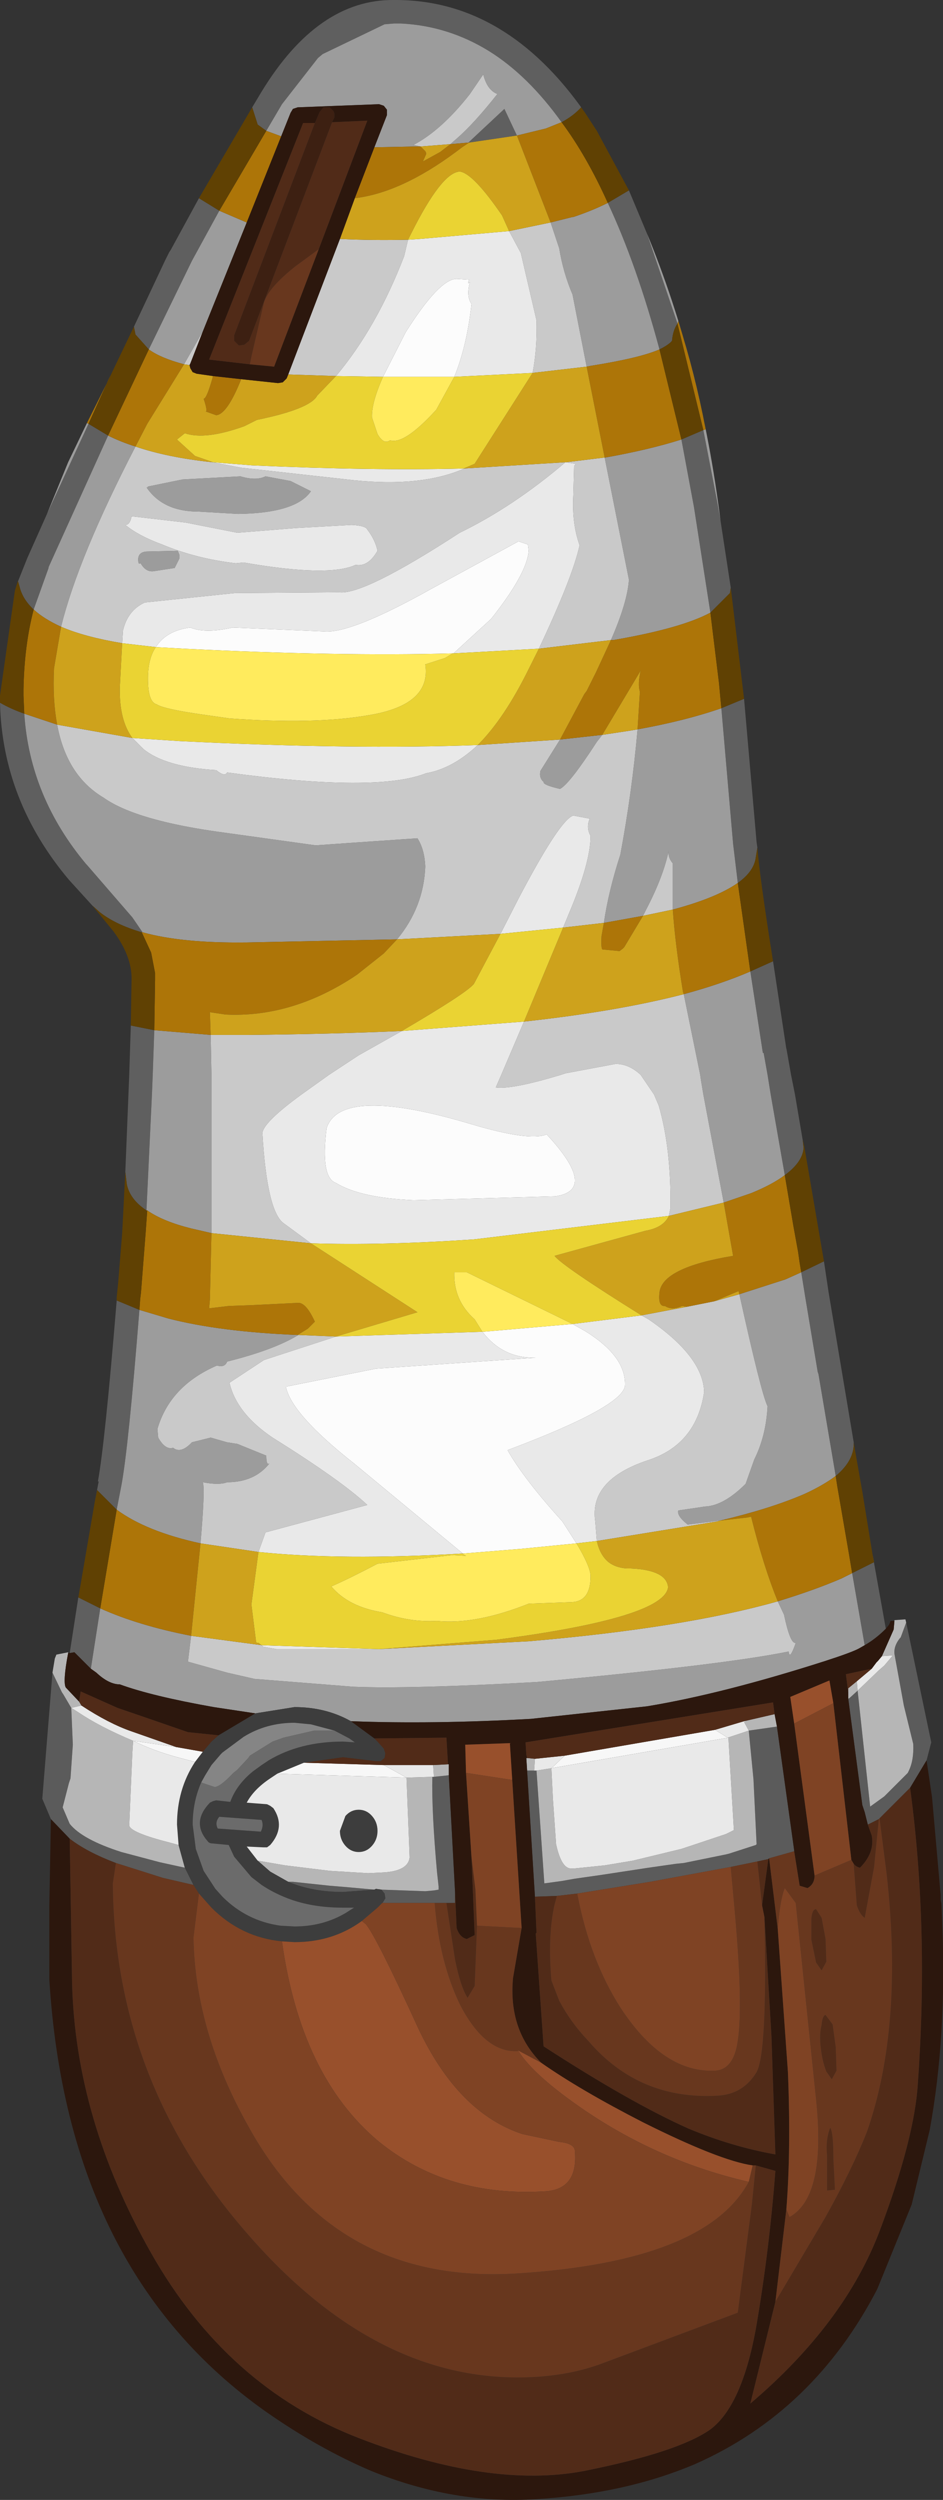 <?xml version="1.0" encoding="UTF-8" standalone="no"?>
<svg xmlns:ffdec="https://www.free-decompiler.com/flash" xmlns:xlink="http://www.w3.org/1999/xlink" ffdec:objectType="shape" height="159.55px" width="60.2px" xmlns="http://www.w3.org/2000/svg">
  <rect width="100%" height="100%" fill="#333333" stroke="none"/>
  <g transform="matrix(1.0, 0.0, 0.0, 1.0, 25.8, 125.4)">
    <path d="M32.05 -21.85 L33.65 -14.2 33.35 -13.05 32.3 -11.3 32.25 -11.25 30.8 -9.8 30.7 -9.7 30.35 -9.35 30.3 -9.3 29.6 -8.95 29.4 -9.75 29.25 -10.2 28.35 -17.0 28.4 -17.0 28.95 -17.5 29.75 -10.1 30.65 -10.75 30.75 -10.85 32.15 -12.25 32.2 -12.35 Q32.55 -13.05 32.5 -14.1 L31.9 -16.55 31.3 -19.85 Q31.25 -20.35 31.65 -20.85 L31.7 -20.9 32.05 -21.85 M-22.55 -9.3 L-23.1 -10.6 -22.45 -18.65 -21.85 -17.4 -21.75 -17.25 -21.25 -16.4 -21.15 -14.05 -21.3 -11.9 -21.4 -11.6 -21.8 -10.05 -21.35 -9.0 Q-20.55 -8.0 -18.05 -7.2 L-15.6 -6.55 -14.0 -6.2 -13.45 -5.1 -15.4 -5.55 -18.4 -6.5 Q-20.25 -7.2 -21.35 -8.05 L-22.55 -9.3 M2.85 -12.1 L3.25 -4.65 3.25 -3.95 2.7 -3.95 1.95 -3.95 -1.4 -3.95 -1.35 -4.0 -1.2 -4.25 -1.25 -4.55 -1.45 -4.8 1.35 -4.7 1.9 -4.75 2.2 -4.8 2.2 -5.0 2.1 -5.9 Q1.75 -9.8 1.8 -12.0 L1.9 -12.0 2.85 -12.1 M8.3 -12.4 L8.45 -12.4 8.95 -5.2 10.05 -5.35 10.9 -5.5 12.65 -5.75 15.6 -6.2 17.35 -6.45 17.85 -6.5 20.55 -7.05 20.75 -7.1 22.45 -7.65 22.5 -7.7 22.3 -11.85 22.0 -14.95 23.75 -15.2 23.8 -15.2 24.9 -7.3 24.9 -7.25 23.3 -6.8 23.25 -6.75 22.55 -6.6 20.85 -6.25 15.7 -5.3 11.05 -4.55 9.75 -4.4 8.35 -4.35 7.85 -12.4 8.3 -12.4 M-7.4 -5.3 L-7.1 -5.3 -4.75 -5.05 -3.55 -4.95 -1.9 -4.8 -3.9 -4.65 Q-5.85 -4.65 -7.4 -5.3" fill="#5b5b5b" fill-rule="evenodd" stroke="none"/>
    <path d="M16.3 -103.1 Q14.85 -108.5 13.0 -112.45 L14.35 -113.25 15.5 -110.5 17.45 -104.75 Q17.15 -104.3 17.1 -103.65 16.9 -103.4 16.3 -103.1 M11.55 -118.2 L11.3 -118.55 Q10.8 -118.0 10.05 -117.6 7.9 -120.6 5.4 -122.15 2.8 -123.75 -0.2 -123.9 L-0.4 -123.9 -0.65 -123.9 -1.25 -123.85 -5.2 -121.95 -5.5 -121.7 -7.8 -118.75 -8.8 -117.05 -9.35 -117.45 -9.7 -118.55 -9.1 -119.55 Q-5.5 -125.45 -0.65 -125.4 6.5 -125.45 11.55 -118.2 M4.1 -116.3 L6.4 -118.45 7.2 -116.75 4.15 -116.3 4.1 -116.3 M19.1 -97.95 L20.0 -93.3 20.2 -92.15 20.85 -87.9 20.8 -87.55 19.55 -86.3 18.5 -93.05 17.7 -97.35 19.1 -97.95 M20.25 -80.2 L21.7 -80.8 22.5 -71.65 22.55 -71.3 22.45 -70.7 Q22.35 -69.8 21.3 -69.05 L21.0 -71.55 20.25 -80.2 M24.3 -50.4 L23.4 -55.55 23.2 -56.8 22.95 -58.2 22.9 -58.2 22.1 -63.4 23.55 -64.05 24.4 -58.45 24.4 -58.5 24.7 -56.8 24.95 -55.55 25.45 -52.6 25.5 -52.15 Q25.45 -51.25 24.3 -50.4 M25.35 -44.2 L26.8 -44.9 27.1 -42.9 28.7 -33.35 Q28.75 -32.2 27.55 -31.2 L26.45 -37.7 26.4 -37.85 25.6 -42.65 25.35 -44.2 M28.6 -25.0 L30.0 -25.7 29.9 -26.2 30.75 -21.45 Q30.1 -20.8 29.4 -20.4 L28.6 -25.0 M-21.35 -19.9 L-20.8 -23.45 -19.4 -22.75 -20.0 -18.9 -21.05 -19.95 -21.35 -19.9 M-19.75 -29.55 L-19.5 -30.85 -19.55 -30.85 Q-19.1 -33.3 -18.35 -42.4 L-16.9 -41.8 Q-17.6 -33.0 -18.05 -30.6 L-18.35 -29.05 -19.6 -30.3 -19.75 -29.55 M-17.8 -50.6 L-17.6 -55.55 -17.55 -56.8 -17.45 -59.95 -15.95 -59.65 -16.05 -56.8 -16.1 -55.55 -16.45 -48.15 Q-17.5 -48.85 -17.7 -49.8 L-17.8 -50.6 M-19.9 -67.6 L-21.4 -69.25 Q-25.65 -74.3 -25.8 -80.55 -25.1 -80.15 -24.25 -79.85 -23.9 -74.55 -20.3 -70.25 L-20.25 -70.2 -17.35 -66.85 -16.7 -65.9 -16.75 -65.9 Q-18.45 -66.4 -19.45 -67.2 L-19.9 -67.6 M-24.65 -88.3 L-24.05 -89.8 -22.8 -92.6 -20.15 -98.35 -18.9 -97.6 -22.7 -89.2 -22.7 -89.15 -23.65 -86.5 Q-24.35 -87.15 -24.55 -87.95 L-24.65 -88.3 M-17.25 -104.55 L-15.25 -108.8 -15.2 -108.9 -15.0 -109.3 -14.9 -109.45 -13.1 -112.75 -11.8 -111.95 -13.55 -108.75 -16.3 -103.1 -17.15 -104.05 -17.25 -104.55" fill="#5f5f5f" fill-rule="evenodd" stroke="none"/>
    <path d="M9.35 -111.2 L10.75 -111.55 10.8 -111.55 Q12.0 -111.95 13.0 -112.45 14.85 -108.5 16.3 -103.1 15.05 -102.55 11.9 -102.05 L11.65 -102.0 10.75 -106.6 Q10.15 -108.0 9.9 -109.55 L9.35 -111.2 M10.05 -117.6 L9.05 -117.2 7.2 -116.75 6.4 -118.45 4.1 -116.3 2.95 -116.2 3.35 -116.55 Q4.45 -117.5 5.95 -119.4 5.3 -119.65 5.05 -120.65 L4.2 -119.4 Q2.4 -117.1 0.6 -116.15 L1.05 -116.05 0.75 -116.05 -1.9 -116.0 -1.1 -118.05 -1.1 -118.4 -1.3 -118.65 -1.6 -118.75 -6.8 -118.55 -7.1 -118.45 -7.25 -118.2 -7.85 -116.7 -8.8 -117.05 -7.8 -118.75 -5.5 -121.7 -5.2 -121.95 -1.25 -123.85 -0.65 -123.9 -0.4 -123.9 -0.2 -123.9 Q2.8 -123.75 5.4 -122.15 7.9 -120.6 10.05 -117.6 M12.8 -96.2 L12.85 -96.2 Q15.65 -96.7 17.7 -97.35 L18.5 -93.05 19.55 -86.3 Q17.7 -85.3 13.35 -84.55 L13.2 -84.55 Q14.25 -86.95 14.35 -88.4 L12.8 -96.2 M17.45 -104.75 L15.5 -110.5 Q18.95 -102.15 20.2 -92.15 L20.0 -93.3 19.1 -97.95 19.25 -98.0 Q18.55 -101.6 17.5 -104.9 L17.45 -104.75 M9.95 -78.2 L12.65 -78.5 12.3 -78.05 Q10.55 -75.35 9.95 -75.05 8.85 -75.3 8.9 -75.5 8.6 -75.75 8.7 -76.2 L9.95 -78.2 M14.9 -78.85 Q17.95 -79.4 20.25 -80.2 L21.0 -71.55 21.3 -69.05 Q19.95 -68.1 17.15 -67.35 L17.15 -70.3 Q16.8 -70.7 16.9 -71.15 16.55 -69.45 15.45 -67.35 L15.25 -66.95 12.75 -66.5 Q13.05 -68.55 13.8 -70.85 14.55 -74.85 14.9 -78.85 M-17.15 -96.9 Q-20.8 -89.85 -21.9 -85.4 -23.0 -85.9 -23.65 -86.5 L-22.7 -89.15 -22.7 -89.2 -18.9 -97.6 Q-18.1 -97.2 -17.15 -96.9 M17.85 -61.95 Q20.25 -62.6 22.1 -63.4 L22.9 -58.2 22.95 -58.2 23.2 -56.8 23.4 -55.55 24.3 -50.4 Q23.5 -49.8 22.15 -49.25 L20.4 -48.65 19.1 -55.55 18.95 -56.45 18.9 -56.8 17.85 -61.95 M-22.15 -79.15 Q-21.55 -75.9 -19.2 -74.5 -17.1 -73.0 -11.4 -72.25 L-5.65 -71.45 -2.8 -71.65 0.85 -71.9 Q1.3 -71.2 1.35 -70.1 1.25 -67.5 -0.45 -65.45 L-10.05 -65.25 -10.1 -65.25 Q-14.2 -65.2 -16.7 -65.9 L-17.35 -66.85 -20.25 -70.2 -20.3 -70.25 Q-23.9 -74.55 -24.25 -79.85 L-22.15 -79.15 M21.4 -42.8 L24.35 -43.75 25.35 -44.2 25.6 -42.65 26.4 -37.85 26.45 -37.7 27.55 -31.2 Q26.75 -30.6 25.55 -30.05 23.35 -29.1 20.15 -28.35 L18.1 -28.1 Q17.4 -28.65 17.5 -29.0 L19.2 -29.25 Q20.4 -29.3 21.8 -30.7 L22.35 -32.25 Q23.1 -33.75 23.2 -35.65 22.8 -36.45 21.4 -42.8 M23.85 -23.2 Q26.15 -23.9 27.9 -24.65 L28.6 -25.0 29.4 -20.4 29.05 -20.2 Q28.6 -19.95 26.9 -19.4 20.35 -17.3 15.5 -16.5 L8.1 -15.7 Q1.8 -15.35 -3.4 -15.55 -5.0 -16.45 -7.0 -16.45 L-9.5 -16.05 -12.15 -16.45 Q-16.1 -17.15 -18.15 -17.9 -18.85 -17.9 -19.65 -18.65 L-20.0 -18.9 -19.4 -22.75 Q-16.95 -21.65 -13.6 -21.0 L-13.8 -19.35 -11.3 -18.65 -9.55 -18.25 -3.25 -17.75 Q0.3 -17.6 8.45 -18.05 20.4 -19.15 24.55 -20.0 24.6 -19.4 25.0 -20.55 24.65 -20.45 24.25 -22.35 L23.85 -23.2 M-22.8 -92.6 L-21.45 -95.9 -20.25 -98.4 -20.15 -98.35 -22.8 -92.6 M-6.75 -40.2 Q-8.3 -39.25 -11.3 -38.5 -11.45 -38.1 -11.95 -38.25 -14.95 -36.95 -15.75 -34.2 L-15.7 -33.65 Q-15.25 -32.85 -14.75 -33.0 -14.25 -32.6 -13.55 -33.35 L-12.35 -33.65 -11.3 -33.35 -10.65 -33.25 -8.8 -32.5 Q-8.8 -31.85 -8.6 -32.0 -9.55 -30.8 -11.3 -30.8 -11.8 -30.6 -12.85 -30.8 -12.7 -30.35 -13.0 -26.9 -16.45 -27.65 -18.35 -29.05 L-18.05 -30.6 Q-17.6 -33.0 -16.9 -41.8 L-15.05 -41.25 Q-11.75 -40.4 -6.8 -40.2 L-6.75 -40.2 M-12.85 -104.25 L-14.05 -102.15 Q-15.55 -102.55 -16.3 -103.1 L-13.55 -108.75 -11.8 -111.95 -10.05 -111.2 -12.85 -104.25 M-16.45 -94.3 Q-16.4 -94.25 -16.35 -94.35 L-14.15 -94.8 -10.45 -95.0 Q-9.45 -94.7 -8.85 -95.0 L-7.25 -94.7 -5.95 -94.05 Q-6.9 -92.65 -10.6 -92.6 L-13.15 -92.75 Q-15.4 -92.75 -16.45 -94.3 M-16.95 -89.45 Q-17.1 -90.15 -16.45 -90.2 L-14.45 -90.25 -14.35 -90.0 -14.35 -89.75 -14.65 -89.15 -15.95 -88.95 Q-16.5 -88.85 -16.85 -89.5 -16.8 -89.4 -16.95 -89.45 M-15.95 -59.65 L-12.35 -59.35 -12.3 -56.8 -12.3 -55.55 -12.3 -46.7 -13.6 -47.0 Q-15.4 -47.45 -16.4 -48.15 L-16.45 -48.15 -16.1 -55.55 -16.05 -56.8 -15.95 -59.65" fill="#9c9c9c" fill-rule="evenodd" stroke="none"/>
    <path d="M9.35 -111.2 L9.9 -109.55 Q10.15 -108.0 10.75 -106.6 L11.65 -102.0 8.2 -101.6 Q8.5 -103.15 8.45 -104.95 L7.45 -109.25 6.7 -110.65 9.35 -111.2 M1.05 -116.05 L0.6 -116.15 Q2.4 -117.1 4.2 -119.4 L5.05 -120.65 Q5.3 -119.65 5.95 -119.4 4.45 -117.5 3.35 -116.55 L2.95 -116.2 1.05 -116.05 M-4.1 -110.15 Q-2.1 -110.05 0.25 -110.1 L0.0 -109.05 Q-1.75 -104.5 -4.35 -101.4 L-7.4 -101.5 -4.1 -110.15 M8.6 -84.0 Q10.75 -88.55 11.2 -90.6 10.7 -92.0 10.8 -93.8 L10.85 -95.65 10.95 -95.8 10.3 -95.9 Q6.95 -93.05 3.55 -91.4 -2.6 -87.4 -4.15 -87.6 L-10.8 -87.55 -16.55 -86.95 Q-17.65 -86.45 -17.95 -85.15 L-18.0 -84.35 Q-20.4 -84.75 -21.9 -85.4 -20.8 -89.85 -17.15 -96.9 -15.1 -96.2 -12.25 -95.9 L-10.4 -95.55 -3.2 -94.75 Q1.1 -94.3 3.85 -95.5 L10.3 -95.9 10.35 -95.9 12.8 -96.2 14.35 -88.4 Q14.25 -86.95 13.2 -84.55 L8.6 -84.0 M-17.35 -78.3 L-16.65 -77.6 Q-15.25 -76.45 -12.0 -76.25 -11.45 -75.8 -11.3 -76.1 -1.75 -74.8 1.4 -76.05 3.1 -76.35 4.7 -77.85 L9.95 -78.2 8.7 -76.2 Q8.6 -75.75 8.9 -75.5 8.85 -75.3 9.95 -75.05 10.55 -75.35 12.3 -78.05 L12.65 -78.5 14.3 -78.75 14.9 -78.85 Q14.55 -74.85 13.8 -70.85 13.05 -68.55 12.75 -66.5 L10.15 -66.2 10.5 -67.05 Q11.9 -70.35 11.9 -72.05 11.6 -72.6 11.85 -73.15 L10.8 -73.35 Q9.95 -73.1 7.3 -68.05 L6.15 -65.8 -0.45 -65.45 Q1.25 -67.5 1.35 -70.1 1.3 -71.2 0.85 -71.9 L-2.8 -71.65 -5.65 -71.45 -11.4 -72.25 Q-17.1 -73.0 -19.2 -74.5 -21.55 -75.9 -22.15 -79.15 L-17.35 -78.3 M15.25 -66.95 L15.45 -67.35 Q16.55 -69.45 16.9 -71.15 16.8 -70.7 17.15 -70.3 L17.15 -67.35 15.25 -66.95 M16.9 -47.8 L17.0 -48.3 Q17.05 -52.1 16.25 -54.85 L15.95 -55.55 15.1 -56.8 Q14.35 -57.5 13.5 -57.5 L10.3 -56.9 10.0 -56.8 Q6.85 -55.85 5.85 -56.0 L6.2 -56.8 7.65 -60.2 Q13.6 -60.85 17.85 -61.95 L18.9 -56.8 18.95 -56.45 19.1 -55.55 20.4 -48.65 16.9 -47.8 M15.15 -41.45 L18.05 -42.0 19.8 -42.35 21.4 -42.8 Q22.8 -36.45 23.2 -35.65 23.1 -33.75 22.35 -32.25 L21.8 -30.7 Q20.4 -29.3 19.2 -29.25 L17.5 -29.0 Q17.4 -28.65 18.1 -28.1 L20.15 -28.35 20.0 -28.3 12.3 -27.05 12.2 -28.3 Q11.8 -30.95 15.55 -32.2 18.65 -33.2 19.15 -36.55 19.1 -38.8 15.6 -41.2 L15.15 -41.45 M-1.6 -20.15 L7.95 -20.65 Q17.85 -21.5 23.85 -23.2 L24.25 -22.35 Q24.65 -20.45 25.0 -20.55 24.6 -19.4 24.55 -20.0 20.4 -19.15 8.45 -18.05 0.3 -17.6 -3.25 -17.75 L-9.55 -18.25 -11.3 -18.65 -13.8 -19.35 -13.6 -21.0 -9.1 -20.4 -9.0 -20.3 -8.15 -20.15 -1.6 -20.15 M-6.75 -40.2 L-4.35 -40.1 -8.95 -38.6 -11.15 -37.15 Q-10.7 -35.2 -8.4 -33.65 -4.0 -30.9 -2.35 -29.35 L-8.85 -27.6 -9.3 -26.35 -13.0 -26.9 Q-12.7 -30.35 -12.85 -30.8 -11.8 -30.6 -11.3 -30.8 -9.55 -30.8 -8.6 -32.0 -8.8 -31.85 -8.8 -32.5 L-10.65 -33.25 -11.3 -33.35 -12.35 -33.65 -13.55 -33.35 Q-14.25 -32.6 -14.75 -33.0 -15.25 -32.85 -15.7 -33.65 L-15.75 -34.2 Q-14.95 -36.95 -11.95 -38.25 -11.45 -38.1 -11.3 -38.5 -8.3 -39.25 -6.75 -40.2 M-12.85 -104.25 L-13.65 -102.2 -13.7 -102.1 -14.05 -102.15 -12.85 -104.25 M-16.45 -94.3 Q-15.4 -92.75 -13.15 -92.75 L-10.6 -92.6 Q-6.9 -92.65 -5.95 -94.05 L-7.25 -94.7 -8.85 -95.0 Q-9.45 -94.7 -10.45 -95.0 L-14.15 -94.8 -16.35 -94.35 Q-16.4 -94.25 -16.45 -94.3 M-3.1 -89.35 Q-2.3 -89.2 -1.7 -90.25 -1.85 -90.95 -2.35 -91.6 -2.45 -91.85 -3.35 -91.9 L-6.9 -91.7 -10.0 -91.45 -10.65 -91.4 -13.95 -92.05 -17.4 -92.45 Q-17.5 -91.9 -17.8 -91.9 -16.95 -91.2 -15.45 -90.65 -13.3 -89.75 -10.75 -89.45 L-10.25 -89.5 Q-4.8 -88.55 -3.1 -89.35 M-16.95 -89.45 Q-16.8 -89.4 -16.85 -89.5 -16.5 -88.85 -15.95 -88.95 L-14.65 -89.15 -14.35 -89.75 -14.35 -90.0 -14.45 -90.25 -16.45 -90.2 Q-17.1 -90.15 -16.95 -89.45 M-12.35 -59.35 L-10.0 -59.35 Q-4.7 -59.4 -0.15 -59.6 L-2.9 -58.05 -4.8 -56.8 -6.55 -55.55 Q-8.95 -53.8 -9.05 -53.1 -8.75 -48.0 -7.65 -47.3 L-5.95 -46.05 -12.3 -46.7 -12.3 -55.55 -12.3 -56.8 -12.35 -59.35" fill="#c9c9c9" fill-rule="evenodd" stroke="none"/>
    <path d="M31.3 -21.95 L31.3 -22.0 32.0 -22.05 32.05 -21.85 31.7 -20.9 31.65 -20.85 Q31.25 -20.35 31.3 -19.85 L31.9 -16.55 32.5 -14.1 Q32.55 -13.05 32.2 -12.35 L32.15 -12.25 30.75 -10.85 30.65 -10.75 29.75 -10.1 28.95 -17.5 30.15 -18.65 30.25 -18.75 30.65 -19.1 31.2 -19.75 30.5 -19.7 31.25 -21.4 31.3 -21.95 M-22.45 -18.65 L-22.3 -19.55 -22.2 -19.8 -21.45 -19.95 -21.45 -19.9 Q-21.8 -18.05 -21.6 -17.7 L-20.75 -16.8 -20.6 -16.55 -21.25 -16.4 -20.85 -16.15 Q-19.45 -15.2 -17.3 -14.3 L-17.35 -13.55 -17.55 -8.9 Q-17.5 -8.45 -14.95 -7.8 L-14.4 -7.65 -14.0 -6.2 -15.6 -6.55 -18.05 -7.2 Q-20.55 -8.0 -21.35 -9.0 L-21.8 -10.05 -21.4 -11.6 -21.3 -11.9 -21.15 -14.05 -21.25 -16.4 -21.75 -17.25 -21.85 -17.4 -22.45 -18.65 M20.7 -14.5 L20.65 -14.5 22.0 -14.95 21.7 -15.5 21.85 -15.55 21.7 -15.55 23.65 -16.0 23.8 -15.2 23.75 -15.2 22.0 -14.95 22.3 -11.85 22.5 -7.7 22.45 -7.65 20.75 -7.1 20.55 -7.05 17.85 -6.5 17.35 -6.45 15.6 -6.2 12.65 -5.75 10.9 -5.5 10.05 -5.35 8.95 -5.2 8.45 -12.4 9.4 -12.55 9.5 -10.55 9.7 -7.7 Q10.05 -6.1 10.7 -6.15 L10.85 -6.15 12.8 -6.35 14.6 -6.65 17.7 -7.4 20.55 -8.35 21.05 -8.6 20.7 -14.5 M7.85 -13.2 L8.35 -13.15 8.3 -12.4 7.85 -12.4 7.8 -13.2 7.85 -13.2 M2.8 -12.8 L2.85 -12.8 2.85 -12.1 1.9 -12.0 1.85 -12.75 2.8 -12.8 M1.8 -12.0 Q1.75 -9.8 2.1 -5.9 L2.2 -5.0 2.2 -4.8 1.9 -4.75 1.35 -4.7 -1.45 -4.8 -1.8 -4.85 -1.9 -4.8 -3.55 -4.95 -4.75 -5.05 -7.1 -5.3 -7.4 -5.3 -8.55 -5.95 -9.35 -6.65 -7.6 -6.35 -4.75 -6.0 -2.3 -5.85 -1.3 -5.9 Q0.25 -6.0 0.35 -6.85 L0.3 -8.15 0.15 -11.95 1.8 -12.0 M28.35 -17.0 L28.35 -17.4 28.35 -17.65 28.9 -18.1 28.95 -17.5 28.4 -17.0 28.35 -17.0" fill="#b6b6b6" fill-rule="evenodd" stroke="none"/>
    <path d="M-1.45 -4.8 L-1.25 -4.55 -1.2 -4.25 -1.35 -4.0 -1.4 -3.95 -1.7 -3.65 -2.7 -2.8 Q-4.55 -1.45 -7.0 -1.45 L-7.8 -1.5 Q-10.4 -1.75 -12.3 -3.65 L-13.1 -4.55 -13.45 -5.1 -14.0 -6.2 -14.4 -7.65 -14.5 -8.95 Q-14.5 -11.2 -13.35 -12.95 L-12.85 -13.6 -12.3 -14.25 -11.85 -14.65 -9.5 -16.05 -7.0 -16.45 Q-5.0 -16.45 -3.4 -15.55 L-1.9 -14.45 -1.7 -14.25 -1.3 -13.8 -1.2 -13.5 -1.25 -13.2 -1.5 -13.0 -1.8 -13.0 -3.9 -13.25 -6.4 -12.9 -8.1 -12.2 -8.55 -11.9 Q-9.6 -11.2 -10.05 -10.35 L-8.75 -10.25 -8.55 -10.15 -8.35 -10.0 Q-7.55 -8.8 -8.55 -7.65 L-8.75 -7.5 -9.0 -7.5 -10.05 -7.55 -9.35 -6.65 -8.55 -5.95 -7.4 -5.3 Q-5.85 -4.65 -3.9 -4.65 L-1.9 -4.8 -1.8 -4.85 -1.45 -4.8 M-4.45 -14.95 L-5.95 -15.35 -7.0 -15.45 Q-8.8 -15.45 -10.25 -14.55 L-11.6 -13.55 -11.7 -13.45 -12.3 -12.75 -12.7 -12.1 -12.95 -11.65 Q-13.5 -10.4 -13.5 -8.95 L-13.3 -7.4 -12.8 -6.0 -12.05 -4.85 -11.6 -4.35 Q-10.05 -2.8 -7.9 -2.5 L-7.0 -2.45 Q-5.2 -2.45 -3.75 -3.3 L-3.2 -3.65 -3.9 -3.65 Q-5.9 -3.65 -7.45 -4.25 -8.35 -4.6 -9.1 -5.1 L-9.75 -5.6 -10.85 -6.9 -11.2 -7.65 -12.25 -7.75 Q-12.45 -7.75 -12.55 -7.9 -13.6 -9.1 -12.4 -10.35 L-12.2 -10.45 -12.0 -10.5 -11.1 -10.4 Q-10.7 -11.5 -9.65 -12.35 L-9.1 -12.75 -8.65 -13.05 Q-6.65 -14.25 -3.9 -14.25 L-3.15 -14.2 -3.5 -14.45 -4.45 -14.95 M-9.1 -9.25 L-11.8 -9.45 Q-12.1 -9.1 -11.9 -8.7 L-9.15 -8.5 Q-8.95 -8.9 -9.1 -9.25 M-1.7 -8.55 Q-1.7 -8.0 -2.05 -7.6 -2.4 -7.2 -2.9 -7.2 -3.4 -7.2 -3.75 -7.6 -4.1 -8.0 -4.1 -8.55 L-3.75 -9.5 Q-3.4 -9.9 -2.9 -9.9 -2.4 -9.9 -2.05 -9.5 -1.7 -9.1 -1.7 -8.55" fill="#3d3d3d" fill-rule="evenodd" stroke="none"/>
    <path d="M-4.45 -14.95 L-3.5 -14.45 -3.15 -14.2 -3.9 -14.25 Q-6.65 -14.25 -8.65 -13.05 L-9.1 -12.75 -9.65 -12.35 Q-10.7 -11.5 -11.1 -10.4 L-12.0 -10.5 -12.2 -10.45 -12.4 -10.35 Q-13.6 -9.1 -12.55 -7.9 -12.45 -7.75 -12.25 -7.75 L-11.2 -7.65 -10.85 -6.9 -9.75 -5.6 -9.1 -5.1 Q-8.35 -4.6 -7.45 -4.25 -5.9 -3.65 -3.9 -3.65 L-3.2 -3.65 -3.75 -3.3 Q-5.2 -2.45 -7.0 -2.45 L-7.9 -2.5 Q-10.05 -2.8 -11.6 -4.35 L-12.05 -4.85 -12.8 -6.0 -13.3 -7.4 -13.5 -8.95 Q-13.5 -10.4 -12.95 -11.65 L-12.85 -11.6 -12.1 -11.35 Q-11.75 -11.35 -10.9 -12.25 L-10.65 -12.45 -9.95 -13.2 -9.85 -13.35 -8.4 -14.25 -7.7 -14.5 -5.75 -14.95 -4.45 -14.95 M-9.1 -9.25 Q-8.95 -8.9 -9.15 -8.5 L-11.9 -8.7 Q-12.1 -9.1 -11.8 -9.45 L-9.1 -9.25" fill="#6b6b6b" fill-rule="evenodd" stroke="none"/>
    <path d="M-12.95 -11.65 L-12.7 -12.1 -12.3 -12.75 -11.7 -13.45 -11.6 -13.55 -10.25 -14.55 Q-8.8 -15.45 -7.0 -15.45 L-5.95 -15.35 -4.45 -14.95 -5.75 -14.95 -7.7 -14.5 -8.4 -14.25 -9.85 -13.35 -9.95 -13.2 -10.65 -12.45 -10.9 -12.25 Q-11.75 -11.35 -12.1 -11.35 L-12.85 -11.6 -12.95 -11.65" fill="#858585" fill-rule="evenodd" stroke="none"/>
    <path d="M10.25 -13.35 L19.85 -15.0 20.65 -14.5 20.7 -14.5 9.4 -12.55 10.25 -13.35 M0.15 -11.95 L-8.1 -12.2 -6.4 -12.9 -1.3 -12.75 0.15 -11.95 M-14.55 -13.9 L-12.85 -13.6 -13.35 -12.95 -14.3 -13.2 Q-16.0 -13.65 -17.3 -14.3 L-14.55 -13.9" fill="#f7f7f7" fill-rule="evenodd" stroke="none"/>
    <path d="M6.7 -110.65 L7.45 -109.25 8.45 -104.95 Q8.5 -103.15 8.2 -101.6 L3.2 -101.35 Q4.0 -103.3 4.3 -106.0 3.95 -106.5 4.2 -107.4 4.0 -107.2 4.15 -107.55 L3.35 -107.6 Q2.25 -107.6 0.1 -104.2 L-1.35 -101.35 -4.35 -101.4 Q-1.75 -104.5 0.0 -109.05 L0.25 -110.1 1.0 -110.15 6.7 -110.65 M-18.0 -84.35 L-17.95 -85.15 Q-17.65 -86.45 -16.55 -86.95 L-10.8 -87.55 -4.15 -87.6 Q-2.6 -87.4 3.55 -91.4 6.95 -93.05 10.3 -95.9 L10.95 -95.8 10.85 -95.65 10.8 -93.8 Q10.7 -92.0 11.2 -90.6 10.75 -88.55 8.6 -84.0 L3.15 -83.7 5.55 -85.9 Q7.85 -88.8 7.95 -90.25 L7.9 -90.65 7.3 -90.85 1.7 -87.8 Q-3.4 -84.95 -5.1 -85.1 L-10.95 -85.35 Q-12.7 -84.95 -13.65 -85.35 -15.2 -85.15 -15.85 -84.1 L-18.0 -84.35 M3.85 -95.5 Q1.1 -94.3 -3.2 -94.75 L-10.4 -95.55 -12.25 -95.9 -12.2 -95.9 -9.7 -95.7 Q-2.0 -95.35 3.8 -95.5 L3.85 -95.5 M-17.35 -78.3 L-14.3 -78.1 Q-3.25 -77.55 4.7 -77.85 3.1 -76.35 1.4 -76.05 -1.75 -74.8 -11.3 -76.1 -11.45 -75.8 -12.0 -76.25 -15.25 -76.45 -16.65 -77.6 L-17.35 -78.3 M6.15 -65.8 L7.3 -68.05 Q9.95 -73.1 10.8 -73.35 L11.85 -73.15 Q11.6 -72.6 11.9 -72.05 11.9 -70.35 10.5 -67.05 L10.15 -66.2 6.15 -65.8 M-0.15 -59.6 L7.65 -60.2 6.2 -56.8 5.85 -56.0 Q6.85 -55.85 10.0 -56.8 L10.3 -56.9 13.5 -57.5 Q14.35 -57.5 15.1 -56.8 L15.95 -55.55 16.25 -54.85 Q17.05 -52.1 17.0 -48.3 L16.9 -47.8 4.45 -46.3 Q-1.5 -45.9 -5.95 -46.05 L-7.65 -47.3 Q-8.75 -48.0 -9.05 -53.1 -8.95 -53.8 -6.55 -55.55 L-4.8 -56.8 -2.9 -58.05 -0.15 -59.6 M9.65 -49.05 Q12.4 -49.45 9.1 -53.0 8.0 -52.55 4.3 -53.65 -4.05 -56.15 -4.95 -53.4 -5.35 -50.25 -4.35 -49.9 -2.8 -48.95 0.6 -48.8 L9.65 -49.05 M11.0 -26.9 L10.1 -28.3 Q7.65 -31.0 6.6 -32.85 14.05 -35.65 14.1 -37.0 14.15 -38.85 11.55 -40.45 L10.75 -40.9 15.15 -41.45 15.6 -41.2 Q19.1 -38.8 19.15 -36.55 18.65 -33.2 15.55 -32.2 11.8 -30.95 12.2 -28.3 L12.3 -27.05 11.0 -26.9 M-4.35 -40.1 L4.85 -40.4 5.0 -40.4 Q6.3 -38.7 8.4 -38.75 L-1.8 -38.05 -7.55 -36.9 Q-7.2 -35.15 -3.2 -32.0 L3.75 -26.25 3.7 -26.25 Q-4.0 -25.8 -9.3 -26.35 L-8.85 -27.6 -2.35 -29.35 Q-4.0 -30.9 -8.4 -33.65 -10.7 -35.2 -11.15 -37.15 L-8.95 -38.6 -4.35 -40.1 M-9.1 -20.4 L-1.6 -20.15 -8.15 -20.15 -9.0 -20.3 -9.1 -20.4 M10.25 -13.35 L9.4 -12.55 20.7 -14.5 21.05 -8.6 20.55 -8.35 17.7 -7.4 14.6 -6.65 12.8 -6.35 10.85 -6.15 10.7 -6.15 Q10.05 -6.1 9.7 -7.7 L9.5 -10.55 9.4 -12.55 8.45 -12.4 8.3 -12.4 8.35 -13.15 10.25 -13.35 M20.65 -14.5 L19.85 -15.0 21.7 -15.55 21.85 -15.55 21.7 -15.5 22.0 -14.95 20.65 -14.5 M1.9 -12.0 L1.8 -12.0 0.15 -11.95 0.3 -8.15 0.35 -6.85 Q0.25 -6.0 -1.3 -5.9 L-2.3 -5.85 -4.75 -6.0 -7.6 -6.35 -9.35 -6.65 -10.05 -7.55 -9.0 -7.5 -8.75 -7.5 -8.55 -7.65 Q-7.55 -8.8 -8.35 -10.0 L-8.55 -10.15 -8.75 -10.25 -10.05 -10.35 Q-9.6 -11.2 -8.55 -11.9 L-8.1 -12.2 0.15 -11.95 -1.3 -12.75 1.85 -12.75 1.9 -12.0 M30.5 -19.7 L31.2 -19.75 30.65 -19.1 30.25 -18.75 30.15 -18.65 28.95 -17.5 28.9 -18.1 29.85 -18.9 30.15 -19.3 30.25 -19.4 30.5 -19.7 M-3.1 -89.35 Q-4.8 -88.55 -10.25 -89.5 L-10.75 -89.45 Q-13.3 -89.75 -15.45 -90.65 -16.95 -91.2 -17.8 -91.9 -17.5 -91.9 -17.4 -92.45 L-13.95 -92.05 -10.65 -91.4 -10.0 -91.45 -6.9 -91.7 -3.35 -91.9 Q-2.45 -91.85 -2.35 -91.6 -1.85 -90.95 -1.7 -90.25 -2.3 -89.2 -3.1 -89.35 M-20.6 -16.55 Q-18.85 -15.4 -17.4 -14.9 L-14.55 -13.9 -17.3 -14.3 Q-19.45 -15.2 -20.85 -16.15 L-21.25 -16.4 -20.6 -16.55 M-14.4 -7.65 L-14.95 -7.8 Q-17.5 -8.45 -17.55 -8.9 L-17.35 -13.55 -17.3 -14.3 Q-16.0 -13.65 -14.3 -13.2 L-13.35 -12.95 Q-14.5 -11.2 -14.5 -8.95 L-14.4 -7.65 M-1.7 -8.55 Q-1.7 -9.1 -2.05 -9.5 -2.4 -9.9 -2.9 -9.9 -3.4 -9.9 -3.75 -9.5 L-4.1 -8.55 Q-4.1 -8.0 -3.75 -7.6 -3.4 -7.2 -2.9 -7.2 -2.4 -7.2 -2.05 -7.6 -1.7 -8.0 -1.7 -8.55" fill="#e9e9e9" fill-rule="evenodd" stroke="none"/>
    <path d="M-1.35 -101.35 L0.1 -104.2 Q2.25 -107.6 3.35 -107.6 L4.15 -107.55 Q4.0 -107.2 4.2 -107.4 3.95 -106.5 4.3 -106.0 4.0 -103.3 3.2 -101.35 L-1.35 -101.35 M-15.85 -84.1 Q-15.2 -85.15 -13.65 -85.35 -12.7 -84.95 -10.95 -85.35 L-5.1 -85.1 Q-3.4 -84.95 1.7 -87.8 L7.3 -90.85 7.9 -90.65 7.95 -90.25 Q7.85 -88.8 5.55 -85.9 L3.15 -83.7 3.1 -83.7 Q-4.15 -83.5 -14.05 -84.0 L-15.85 -84.1 M9.65 -49.05 L0.6 -48.8 Q-2.8 -48.95 -4.35 -49.9 -5.35 -50.25 -4.95 -53.4 -4.05 -56.15 4.3 -53.65 8.0 -52.55 9.1 -53.0 12.4 -49.45 9.65 -49.05 M10.75 -40.9 L11.55 -40.45 Q14.15 -38.85 14.1 -37.0 14.05 -35.65 6.6 -32.85 7.65 -31.0 10.1 -28.3 L11.0 -26.9 7.45 -26.55 3.75 -26.25 -3.2 -32.0 Q-7.2 -35.15 -7.55 -36.9 L-1.8 -38.05 8.4 -38.75 Q6.3 -38.7 5.0 -40.4 L10.75 -40.9" fill="#fcfcfc" fill-rule="evenodd" stroke="none"/>
    <path d="M13.0 -112.45 Q12.0 -111.95 10.8 -111.55 L10.75 -111.55 9.35 -111.2 7.2 -116.75 9.05 -117.2 10.05 -117.6 Q11.65 -115.45 13.0 -112.45 M11.65 -102.0 L11.9 -102.05 Q15.05 -102.55 16.3 -103.1 L17.7 -97.35 Q15.65 -96.7 12.85 -96.2 L12.8 -96.2 11.65 -102.0 M-8.8 -117.05 L-7.85 -116.7 -10.05 -111.2 -11.8 -111.95 -8.8 -117.05 M-1.9 -116.0 L0.75 -116.05 1.05 -116.05 1.35 -115.75 1.4 -115.65 1.4 -115.55 1.2 -115.1 1.3 -115.15 2.3 -115.7 2.95 -116.2 4.1 -116.3 4.15 -116.3 3.7 -116.0 3.3 -115.7 Q-0.2 -113.1 -3.15 -112.75 L-1.9 -116.0 M17.45 -104.75 L17.5 -104.9 Q18.55 -101.6 19.25 -98.0 L19.1 -97.95 17.45 -104.75 M19.55 -86.3 L20.1 -81.8 20.25 -80.2 Q17.95 -79.4 14.9 -78.85 L15.05 -81.25 Q14.9 -81.75 15.1 -82.6 L12.65 -78.5 9.95 -78.2 11.5 -81.1 11.65 -81.3 12.25 -82.5 13.2 -84.55 13.35 -84.55 Q17.7 -85.3 19.55 -86.3 M12.75 -66.5 L15.25 -66.95 14.05 -64.95 14.0 -64.9 13.95 -64.85 13.75 -64.7 12.7 -64.8 Q12.55 -64.75 12.6 -65.65 L12.75 -66.5 M17.15 -67.35 Q19.95 -68.1 21.3 -69.05 L22.1 -63.4 Q20.25 -62.6 17.85 -61.95 L17.8 -62.1 Q17.3 -65.15 17.15 -67.35 M20.4 -48.65 L22.15 -49.25 Q23.5 -49.8 24.3 -50.4 L24.85 -47.15 25.15 -45.5 25.25 -44.8 25.35 -44.2 24.35 -43.75 21.4 -42.8 21.35 -43.0 19.8 -42.35 18.05 -42.0 17.75 -42.05 Q17.1 -41.75 16.65 -42.05 16.2 -42.0 16.3 -42.9 16.45 -44.5 21.0 -45.25 L20.4 -48.65 M23.85 -23.2 Q22.95 -25.4 22.15 -28.6 L21.9 -28.55 20.15 -28.35 Q23.35 -29.1 25.55 -30.05 26.75 -30.6 27.55 -31.2 L27.65 -30.55 28.4 -26.2 28.6 -25.0 27.9 -24.65 Q26.15 -23.9 23.85 -23.2 M-20.25 -98.4 L-18.9 -101.1 -18.75 -101.45 -20.15 -98.35 -20.25 -98.4 M-12.2 -101.4 L-10.4 -101.2 Q-11.3 -98.95 -12.0 -98.9 L-12.7 -99.15 Q-12.5 -99.05 -12.8 -99.95 -12.6 -99.95 -12.2 -101.4 M-16.3 -103.1 Q-15.55 -102.55 -14.05 -102.15 L-16.4 -98.35 -17.15 -96.9 Q-18.1 -97.2 -18.9 -97.6 L-16.3 -103.1 M-23.65 -86.5 Q-23.0 -85.9 -21.9 -85.4 L-22.35 -82.75 Q-22.45 -80.75 -22.15 -79.15 L-24.25 -79.85 -24.3 -81.0 -24.3 -81.1 -24.3 -81.4 Q-24.25 -84.2 -23.65 -86.5 M-16.7 -65.9 Q-14.2 -65.2 -10.1 -65.25 L-10.05 -65.25 -0.45 -65.45 -1.3 -64.55 -3.0 -63.2 -3.15 -63.1 -3.3 -63.0 Q-7.25 -60.45 -11.4 -60.65 L-12.4 -60.8 -12.35 -59.35 -15.95 -59.65 -15.9 -62.9 -15.9 -62.95 -15.9 -63.05 -15.9 -63.15 -15.9 -63.25 -15.9 -63.3 -16.15 -64.6 -16.75 -65.9 -16.7 -65.9 M-12.3 -46.7 L-12.4 -42.45 -12.45 -41.9 -11.2 -42.05 -9.8 -42.1 -6.75 -42.25 Q-6.25 -42.25 -5.7 -41.05 L-6.15 -40.6 -6.8 -40.2 Q-11.75 -40.4 -15.05 -41.25 L-16.9 -41.8 -16.85 -42.5 -16.8 -42.9 -16.5 -46.75 -16.4 -48.15 Q-15.4 -47.45 -13.6 -47.0 L-12.3 -46.7 M-18.35 -29.05 Q-16.45 -27.65 -13.0 -26.9 L-13.6 -21.0 Q-16.95 -21.65 -19.4 -22.75 L-18.35 -29.05" fill="#ad7508" fill-rule="evenodd" stroke="none"/>
    <path d="M13.0 -112.45 Q11.65 -115.45 10.05 -117.6 10.8 -118.0 11.3 -118.55 L11.55 -118.2 12.3 -117.05 14.35 -113.25 13.0 -112.45 M17.7 -97.35 L16.3 -103.1 Q16.9 -103.4 17.1 -103.65 17.15 -104.3 17.45 -104.75 L19.1 -97.95 17.7 -97.35 M19.55 -86.3 L20.8 -87.55 20.85 -87.9 21.7 -80.8 20.25 -80.2 20.1 -81.8 19.55 -86.3 M22.1 -63.4 L21.3 -69.05 Q22.35 -69.8 22.45 -70.7 L22.55 -71.3 Q22.7 -69.4 23.55 -64.05 L22.1 -63.4 M24.3 -50.4 Q25.45 -51.25 25.5 -52.15 L25.45 -52.6 25.45 -52.65 25.55 -52.2 26.8 -44.9 25.35 -44.2 25.25 -44.8 25.15 -45.5 24.85 -47.15 24.3 -50.4 M27.55 -31.2 Q28.75 -32.2 28.7 -33.35 L28.8 -32.75 29.25 -30.2 29.9 -26.2 30.0 -25.7 28.6 -25.0 28.4 -26.2 27.65 -30.55 27.55 -31.2 M-20.8 -23.45 L-20.65 -24.3 -19.75 -29.55 -19.6 -30.3 -18.35 -29.05 -19.4 -22.75 -20.8 -23.45 M-18.35 -42.4 L-18.35 -42.6 -18.25 -43.6 -18.0 -46.7 -17.8 -50.6 -17.7 -49.8 Q-17.5 -48.85 -16.45 -48.15 L-16.4 -48.15 -16.5 -46.75 -16.8 -42.9 -16.85 -42.5 -16.9 -41.8 -18.35 -42.4 M-17.45 -59.95 L-17.4 -62.95 Q-17.4 -64.4 -18.55 -65.95 L-19.9 -67.6 -19.45 -67.2 Q-18.45 -66.4 -16.75 -65.9 L-16.15 -64.6 -15.9 -63.3 -15.9 -63.25 -15.9 -63.15 -15.9 -63.05 -15.9 -62.95 -15.9 -62.9 -15.95 -59.65 -17.45 -59.95 M-25.8 -80.55 L-25.8 -81.0 -24.85 -87.7 -24.65 -88.35 -24.65 -88.3 -24.55 -87.95 Q-24.35 -87.15 -23.65 -86.5 -24.25 -84.2 -24.3 -81.4 L-24.3 -81.1 -24.3 -81.0 -24.25 -79.85 Q-25.1 -80.15 -25.8 -80.55 M-18.9 -101.1 L-18.45 -102.05 -17.25 -104.55 -17.15 -104.05 -16.3 -103.1 -18.9 -97.6 -20.15 -98.35 -18.75 -101.45 -18.9 -101.1 M-13.1 -112.75 L-9.7 -118.55 -9.35 -117.45 -8.8 -117.05 -11.8 -111.95 -13.1 -112.75" fill="#604103" fill-rule="evenodd" stroke="none"/>
    <path d="M7.2 -116.75 L9.35 -111.2 6.7 -110.65 6.25 -111.65 Q4.4 -114.35 3.55 -114.45 2.4 -114.4 0.45 -110.5 L0.4 -110.4 0.25 -110.1 Q-2.1 -110.05 -4.1 -110.15 L-3.15 -112.75 Q-0.2 -113.1 3.3 -115.7 L3.7 -116.0 4.15 -116.3 7.2 -116.75 M2.95 -116.2 L2.3 -115.7 1.3 -115.15 1.2 -115.1 1.4 -115.55 1.4 -115.65 1.35 -115.75 1.05 -116.05 2.95 -116.2 M8.2 -101.6 L11.65 -102.0 12.8 -96.2 10.35 -95.9 10.3 -95.9 3.85 -95.5 3.8 -95.5 4.5 -95.8 8.2 -101.6 M13.2 -84.55 L12.25 -82.5 11.65 -81.3 11.5 -81.1 9.95 -78.2 4.7 -77.85 Q6.4 -79.55 7.95 -82.7 L8.6 -84.0 13.2 -84.55 M12.65 -78.5 L15.1 -82.6 Q14.9 -81.75 15.05 -81.25 L14.9 -78.85 14.3 -78.75 12.65 -78.5 M-12.25 -95.9 Q-15.1 -96.2 -17.15 -96.9 L-16.4 -98.35 -14.05 -102.15 -13.7 -102.1 -13.65 -101.9 -13.5 -101.65 -13.25 -101.55 -12.2 -101.4 Q-12.6 -99.95 -12.8 -99.95 -12.5 -99.05 -12.7 -99.15 L-12.0 -98.9 Q-11.3 -98.95 -10.4 -101.2 L-8.05 -100.95 -7.75 -101.0 -7.5 -101.25 -7.4 -101.5 -4.35 -101.4 -5.55 -100.15 Q-6.0 -99.3 -9.4 -98.6 L-10.2 -98.2 Q-12.7 -97.3 -14.0 -97.75 L-14.5 -97.35 -14.45 -97.3 -13.35 -96.3 -12.2 -95.9 -12.25 -95.9 M-21.9 -85.4 Q-20.4 -84.75 -18.0 -84.35 L-18.15 -81.55 Q-18.2 -79.45 -17.35 -78.3 L-22.15 -79.15 Q-22.45 -80.75 -22.35 -82.75 L-21.9 -85.4 M10.15 -66.2 L12.75 -66.5 12.6 -65.65 Q12.55 -64.75 12.7 -64.8 L13.75 -64.7 13.95 -64.85 14.0 -64.9 14.05 -64.95 15.25 -66.95 17.15 -67.35 Q17.3 -65.15 17.8 -62.1 L17.85 -61.95 Q13.6 -60.85 7.65 -60.2 L10.15 -66.2 M-0.45 -65.45 L6.15 -65.8 4.45 -62.6 Q3.95 -62.0 -0.15 -59.6 -4.7 -59.4 -10.0 -59.35 L-12.35 -59.35 -12.4 -60.8 -11.4 -60.65 Q-7.25 -60.45 -3.3 -63.0 L-3.15 -63.1 -3.0 -63.2 -1.3 -64.55 -0.45 -65.45 M20.4 -48.65 L21.0 -45.25 Q16.45 -44.5 16.3 -42.9 16.2 -42.0 16.65 -42.05 17.1 -41.75 17.75 -42.05 L18.05 -42.0 15.15 -41.45 Q10.1 -44.6 9.6 -45.25 L15.4 -46.85 Q16.55 -47.05 16.9 -47.8 L20.4 -48.65 M19.8 -42.35 L21.35 -43.0 21.4 -42.8 19.8 -42.35 M20.15 -28.35 L21.9 -28.55 22.15 -28.6 Q22.95 -25.4 23.85 -23.2 17.85 -21.5 7.95 -20.65 L-1.6 -20.15 5.9 -20.75 Q16.6 -22.15 16.85 -24.1 16.75 -25.2 14.45 -25.3 L14.4 -25.3 14.3 -25.3 14.2 -25.3 Q13.5 -25.35 13.05 -25.7 12.5 -26.15 12.3 -27.05 L20.0 -28.3 20.15 -28.35 M-9.3 -26.35 L-9.75 -23.0 -9.45 -20.6 -9.4 -20.55 -9.3 -20.55 -9.1 -20.4 -13.6 -21.0 -13.0 -26.9 -9.3 -26.35 M-5.95 -46.05 L0.85 -41.65 -4.35 -40.1 -6.75 -40.2 -6.8 -40.2 -6.15 -40.6 -5.7 -41.05 Q-6.25 -42.25 -6.75 -42.25 L-9.8 -42.1 -11.2 -42.05 -12.45 -41.9 -12.4 -42.45 -12.3 -46.7 -5.95 -46.05" fill="#cea21c" fill-rule="evenodd" stroke="none"/>
    <path d="M0.25 -110.1 L0.4 -110.4 0.45 -110.5 Q2.4 -114.4 3.55 -114.45 4.4 -114.35 6.25 -111.65 L6.7 -110.65 1.0 -110.15 0.25 -110.1 M-4.35 -101.4 L-1.35 -101.35 Q-2.1 -99.65 -2.05 -98.75 L-1.7 -97.7 Q-1.3 -97.0 -0.9 -97.3 0.0 -97.0 2.05 -99.25 L3.2 -101.35 8.2 -101.6 4.5 -95.8 3.8 -95.5 Q-2.0 -95.35 -9.7 -95.7 L-12.2 -95.9 -13.35 -96.3 -14.45 -97.3 -14.5 -97.35 -14.0 -97.75 Q-12.7 -97.3 -10.2 -98.2 L-9.4 -98.6 Q-6.0 -99.3 -5.55 -100.15 L-4.35 -101.4 M-18.0 -84.35 L-15.85 -84.1 Q-16.3 -83.45 -16.35 -82.35 -16.4 -80.6 -15.8 -80.45 -15.35 -80.15 -12.9 -79.8 L-11.15 -79.55 Q-5.75 -79.15 -2.3 -79.75 1.75 -80.4 1.35 -83.0 L2.6 -83.4 3.1 -83.7 3.15 -83.7 8.6 -84.0 7.95 -82.7 Q6.4 -79.55 4.7 -77.85 -3.25 -77.55 -14.3 -78.1 L-17.35 -78.3 Q-18.2 -79.45 -18.15 -81.55 L-18.0 -84.35 M6.15 -65.8 L10.15 -66.2 7.65 -60.2 -0.15 -59.6 Q3.95 -62.0 4.45 -62.6 L6.15 -65.8 M16.9 -47.8 Q16.55 -47.05 15.4 -46.85 L9.6 -45.25 Q10.1 -44.6 15.15 -41.45 L10.75 -40.9 4.0 -44.2 3.2 -44.2 Q3.15 -42.4 4.5 -41.2 L5.0 -40.4 4.85 -40.4 -4.35 -40.1 0.85 -41.65 -5.95 -46.05 Q-1.5 -45.9 4.45 -46.3 L16.9 -47.8 M12.3 -27.05 Q12.5 -26.15 13.05 -25.7 13.5 -25.35 14.2 -25.3 L14.3 -25.3 14.4 -25.3 14.45 -25.3 Q16.75 -25.2 16.85 -24.1 16.6 -22.15 5.9 -20.75 L-1.6 -20.15 -9.1 -20.4 -9.3 -20.55 -9.4 -20.55 -9.45 -20.6 -9.75 -23.0 -9.3 -26.35 Q-4.0 -25.8 3.7 -26.25 L3.95 -26.1 4.0 -26.1 3.05 -26.15 -1.7 -25.6 Q-3.4 -24.7 -4.65 -24.15 -3.55 -22.85 -1.4 -22.5 0.35 -21.85 2.1 -21.95 4.55 -21.7 7.95 -23.05 L10.7 -23.15 Q11.9 -23.2 11.9 -24.8 11.9 -25.4 11.0 -26.9 L12.3 -27.05" fill="#ead333" fill-rule="evenodd" stroke="none"/>
    <path d="M3.2 -101.35 L2.05 -99.25 Q0.0 -97.0 -0.9 -97.3 -1.3 -97.0 -1.7 -97.7 L-2.05 -98.75 Q-2.1 -99.65 -1.35 -101.35 L3.2 -101.35 M3.1 -83.7 L2.6 -83.4 1.35 -83.0 Q1.75 -80.4 -2.3 -79.75 -5.75 -79.15 -11.15 -79.55 L-12.9 -79.8 Q-15.35 -80.15 -15.8 -80.45 -16.4 -80.6 -16.35 -82.35 -16.3 -83.45 -15.85 -84.1 L-14.05 -84.0 Q-4.15 -83.5 3.1 -83.7 M5.0 -40.4 L4.5 -41.2 Q3.15 -42.4 3.2 -44.2 L4.0 -44.2 10.75 -40.9 5.0 -40.4 M3.75 -26.25 L7.45 -26.55 11.0 -26.9 Q11.9 -25.4 11.9 -24.8 11.9 -23.2 10.7 -23.15 L7.95 -23.05 Q4.55 -21.7 2.1 -21.95 0.35 -21.85 -1.4 -22.5 -3.55 -22.85 -4.65 -24.15 -3.4 -24.7 -1.7 -25.6 L3.05 -26.15 4.0 -26.1 3.95 -26.1 3.7 -26.25 3.75 -26.25" fill="#ffeb5d" fill-rule="evenodd" stroke="none"/>
    <path d="M-5.7 -117.55 L-5.4 -118.25 -5.15 -118.55 -4.75 -118.55 -4.5 -118.3 -4.45 -118.15 -4.45 -117.9 -4.6 -117.6 -9.9 -103.65 -10.2 -103.4 -10.55 -103.35 -10.85 -103.65 -10.85 -104.0 -5.7 -117.55" fill="#3d2012" fill-rule="evenodd" stroke="none"/>
    <path d="M-7.85 -116.7 L-7.25 -118.2 -7.1 -118.45 -6.8 -118.55 -1.6 -118.75 -1.3 -118.65 -1.1 -118.4 -1.1 -118.05 -1.9 -116.0 -3.15 -112.75 -4.1 -110.15 -7.4 -101.5 -7.5 -101.25 -7.75 -101.0 -8.05 -100.95 -10.4 -101.2 -12.2 -101.4 -13.25 -101.55 -13.5 -101.65 -13.65 -101.9 -13.7 -102.1 -13.65 -102.2 -12.85 -104.25 -10.05 -111.2 -7.85 -116.7 M30.75 -21.45 L30.95 -21.7 31.0 -21.8 31.05 -21.95 31.3 -21.95 31.25 -21.4 30.5 -19.7 30.25 -19.4 30.15 -19.3 29.85 -18.9 28.2 -18.55 28.35 -17.4 28.35 -17.0 29.25 -10.2 29.4 -9.75 29.6 -8.95 29.85 -8.25 Q30.05 -7.15 29.1 -6.2 28.85 -6.25 28.7 -6.45 L28.55 -6.7 27.4 -16.7 27.15 -18.15 24.65 -17.1 24.9 -15.4 26.2 -5.7 Q26.2 -5.15 25.75 -4.9 L25.25 -5.05 24.9 -7.25 24.9 -7.3 23.8 -15.2 23.65 -16.0 23.55 -16.75 7.75 -14.2 7.8 -13.4 7.85 -13.2 7.8 -13.2 7.85 -12.4 8.35 -4.35 8.45 -2.05 8.4 -2.0 8.9 5.2 Q14.45 8.8 18.15 10.45 20.9 11.6 23.7 12.1 L23.45 4.55 23.0 -3.05 22.85 -3.8 23.25 -6.75 23.3 -6.8 23.85 -2.3 24.5 6.85 Q24.7 11.8 24.4 15.6 L23.7 21.5 22.1 28.0 Q28.1 22.9 30.35 17.0 32.6 11.05 32.8 7.5 33.5 -2.4 32.3 -11.3 L33.35 -13.05 33.7 -10.7 34.25 -4.45 34.25 -4.15 34.3 -3.9 34.35 -2.65 Q34.65 4.55 33.55 10.55 L32.4 15.3 30.2 20.7 Q26.15 28.5 18.6 31.85 14.15 33.75 8.45 34.1 3.2 34.45 -2.1 32.3 -5.5 30.85 -8.85 28.5 -21.5 19.55 -22.65 0.95 L-22.65 -3.8 -22.55 -9.3 -21.35 -8.05 -21.2 1.1 Q-21.0 9.85 -16.15 18.4 -11.3 26.95 -2.9 30.2 5.5 33.45 11.5 32.3 17.5 31.1 19.55 29.65 21.55 28.15 22.45 23.25 23.3 18.35 23.7 13.15 L22.45 12.8 22.25 12.8 Q20.15 12.5 15.25 10.05 11.25 8.0 8.75 6.25 6.65 4.15 6.95 0.85 L7.5 -2.35 6.9 -11.8 6.75 -14.15 3.9 -14.05 3.95 -12.25 4.3 -6.85 4.5 -1.9 4.0 -1.65 Q3.55 -1.75 3.35 -2.35 L3.25 -4.65 2.85 -12.1 2.85 -12.8 2.8 -12.8 2.7 -14.5 -1.9 -14.45 -3.4 -15.55 Q1.8 -15.35 8.1 -15.7 L15.5 -16.5 Q20.35 -17.3 26.9 -19.4 28.6 -19.95 29.05 -20.2 L29.4 -20.4 Q30.1 -20.8 30.75 -21.45 M-21.45 -19.9 L-21.35 -19.9 -21.05 -19.95 -20.0 -18.9 -19.65 -18.65 Q-18.85 -17.9 -18.15 -17.9 -16.1 -17.15 -12.15 -16.45 L-9.5 -16.05 -11.85 -14.65 -13.8 -14.85 -16.55 -15.8 -18.3 -16.4 -20.65 -17.45 -20.75 -16.8 -21.6 -17.7 Q-21.8 -18.05 -21.45 -19.9 M-5.45 -109.5 L-2.35 -117.7 -4.6 -117.6 -4.45 -117.9 -4.45 -118.15 -4.5 -118.3 -4.75 -118.55 -5.15 -118.55 -5.4 -118.25 -5.7 -117.55 -6.45 -117.55 -12.45 -102.45 -9.85 -102.15 -8.3 -102.0 -5.45 -109.5" fill="#2c170d" fill-rule="evenodd" stroke="none"/>
    <path d="M19.85 -15.0 L10.25 -13.35 8.35 -13.15 7.85 -13.2 7.8 -13.4 7.75 -14.2 23.55 -16.75 23.65 -16.0 21.7 -15.55 19.85 -15.0 M-1.9 -14.45 L2.7 -14.5 2.8 -12.8 1.85 -12.75 -1.3 -12.75 -6.4 -12.9 -3.9 -13.25 -1.8 -13.0 -1.5 -13.0 -1.25 -13.2 -1.2 -13.5 -1.3 -13.8 -1.7 -14.25 -1.9 -14.45 M3.25 -4.65 L3.35 -2.35 Q3.55 -1.75 4.0 -1.65 L4.5 -1.9 4.3 -6.85 4.55 -4.8 4.65 -2.5 4.5 1.35 4.05 2.1 Q3.6 1.4 3.25 -0.35 L2.7 -3.95 3.25 -3.95 3.25 -4.65 M22.45 12.8 L23.7 13.15 Q23.3 18.35 22.45 23.25 21.55 28.15 19.55 29.65 17.5 31.1 11.5 32.3 5.5 33.45 -2.9 30.2 -11.3 26.95 -16.15 18.4 -21.0 9.85 -21.2 1.1 L-21.35 -8.05 Q-20.25 -7.2 -18.4 -6.5 L-18.6 -5.2 Q-18.5 7.35 -10.15 17.0 -1.65 26.9 8.4 26.3 10.8 26.15 12.75 25.4 L21.3 22.2 22.2 15.3 22.45 12.8 M8.35 -4.35 L9.75 -4.4 9.6 -3.85 Q9.15 -1.85 9.4 1.0 L9.9 2.3 Q10.65 3.7 11.75 4.85 15.0 8.65 20.05 8.35 21.65 8.25 22.5 6.85 23.2 5.6 23.0 -3.05 L23.45 4.55 23.7 12.1 Q20.9 11.6 18.15 10.45 14.45 8.8 8.9 5.2 L8.4 -2.0 8.45 -2.05 8.35 -4.35 M22.55 -6.6 L23.25 -6.75 22.85 -3.8 22.55 -6.6 M28.7 -6.45 Q28.85 -6.25 29.1 -6.2 30.05 -7.15 29.85 -8.25 L29.6 -8.95 30.3 -9.3 30.0 -6.25 29.4 -3.0 Q29.1 -3.2 28.9 -3.8 L28.7 -6.45 M28.35 -17.4 L28.2 -18.55 29.85 -18.9 28.9 -18.1 28.35 -17.65 28.35 -17.4 M23.7 21.5 L26.9 16.1 Q28.6 13.05 29.55 10.65 31.9 3.9 30.8 -5.85 L30.35 -9.35 30.7 -9.7 30.8 -9.8 32.25 -11.25 32.3 -11.3 Q33.5 -2.4 32.8 7.5 32.6 11.05 30.35 17.0 28.1 22.9 22.1 28.0 L23.7 21.5 M26.0 -2.95 Q26.05 -3.55 26.3 -3.55 L26.65 -3.0 26.9 -1.65 26.95 -0.2 26.65 0.35 26.3 -0.15 26.0 -1.6 26.0 -2.95 M27.0 12.15 Q26.9 11.15 27.2 10.4 27.4 10.7 27.4 12.4 L27.5 14.35 27.0 14.4 27.0 12.15 M26.9 3.2 L27.35 3.8 27.55 5.25 27.6 6.75 27.3 7.3 26.95 6.8 Q26.7 6.15 26.6 5.3 26.5 4.4 26.65 3.85 26.7 3.25 26.9 3.2 M-4.6 -117.6 L-2.35 -117.7 -5.45 -109.5 -6.95 -108.4 Q-8.65 -107.05 -8.95 -106.1 L-9.75 -102.65 -9.85 -102.15 -12.45 -102.45 -6.45 -117.55 -5.7 -117.55 -10.85 -104.0 -10.85 -103.65 -10.55 -103.35 -10.2 -103.4 -9.9 -103.65 -4.6 -117.6 M-20.75 -16.8 L-20.65 -17.45 -18.3 -16.4 -16.55 -15.8 -13.8 -14.85 -11.85 -14.65 -12.3 -14.25 -12.85 -13.6 -14.55 -13.9 -17.4 -14.9 Q-18.85 -15.4 -20.6 -16.55 L-20.75 -16.8" fill="#512b18" fill-rule="evenodd" stroke="none"/>
    <path d="M7.5 -2.35 L6.95 0.85 Q6.65 4.15 8.75 6.25 L7.25 5.45 7.3 5.5 Q5.2 5.65 3.6 2.6 2.25 -0.15 1.95 -3.95 L2.7 -3.95 3.25 -0.35 Q3.6 1.4 4.05 2.1 L4.5 1.35 4.65 -2.5 7.5 -2.35 M22.25 12.8 L22.45 12.8 22.2 15.3 21.3 22.2 12.75 25.4 Q10.8 26.15 8.4 26.3 -1.65 26.9 -10.15 17.0 -18.5 7.35 -18.6 -5.2 L-18.4 -6.5 -15.4 -5.55 -13.45 -5.1 -13.1 -4.55 -13.45 -1.75 Q-13.35 4.25 -9.95 10.3 -4.4 20.4 7.15 19.7 19.25 18.95 22.0 13.85 L22.25 12.8 M9.75 -4.4 L11.05 -4.55 Q11.85 -0.3 13.85 2.8 16.6 6.95 19.9 6.75 21.05 6.65 21.3 4.85 21.65 2.6 21.1 -3.5 L20.85 -6.25 22.55 -6.6 22.85 -3.8 23.0 -3.05 Q23.2 5.6 22.5 6.85 21.65 8.25 20.05 8.35 15.0 8.65 11.75 4.85 10.65 3.7 9.9 2.3 L9.4 1.0 Q9.15 -1.85 9.6 -3.85 L9.75 -4.4 M23.3 -6.8 L24.9 -7.25 25.25 -5.05 25.75 -4.9 Q26.2 -5.15 26.2 -5.7 L28.55 -6.7 28.7 -6.45 28.9 -3.8 Q29.1 -3.2 29.4 -3.0 L30.0 -6.25 30.3 -9.3 30.35 -9.35 30.8 -5.85 Q31.9 3.9 29.55 10.65 28.6 13.05 26.9 16.1 L23.7 21.5 24.4 15.6 24.6 16.1 Q26.95 14.8 26.3 8.6 L25.0 -3.95 24.3 -4.9 Q24.0 -4.2 23.85 -2.3 L23.3 -6.8 M26.0 -2.95 L26.0 -1.6 26.3 -0.15 26.65 0.35 26.95 -0.2 26.9 -1.65 26.65 -3.0 26.3 -3.55 Q26.05 -3.55 26.0 -2.95 M26.9 3.2 Q26.7 3.25 26.65 3.85 26.5 4.4 26.6 5.3 26.7 6.15 26.95 6.8 L27.3 7.3 27.6 6.75 27.55 5.25 27.35 3.8 26.9 3.2 M27.0 12.15 L27.0 14.4 27.5 14.35 27.4 12.4 Q27.4 10.7 27.2 10.4 26.9 11.15 27.0 12.15 M-5.45 -109.5 L-8.3 -102.0 -9.85 -102.15 -9.75 -102.65 -8.95 -106.1 Q-8.65 -107.05 -6.95 -108.4 L-5.45 -109.5" fill="#68371e" fill-rule="evenodd" stroke="none"/>
    <path d="M3.95 -12.25 L3.9 -14.05 6.75 -14.15 6.9 -11.8 3.95 -12.25 M8.75 6.25 Q11.25 8.0 15.25 10.05 20.15 12.5 22.25 12.8 L22.0 13.85 Q16.35 12.55 11.55 9.3 8.25 7.05 7.3 5.5 L7.25 5.45 8.75 6.25 M24.9 -15.4 L24.65 -17.1 27.15 -18.15 27.4 -16.7 24.9 -15.4 M-2.7 -2.8 L-2.45 -2.6 Q-1.8 -1.85 0.9 4.05 3.45 9.45 7.55 10.8 L9.9 11.3 Q10.9 11.4 10.9 11.9 11.1 14.3 9.05 14.45 2.75 14.85 -1.65 11.25 -6.6 7.1 -7.8 -1.5 L-7.0 -1.45 Q-4.55 -1.45 -2.7 -2.8" fill="#98502c" fill-rule="evenodd" stroke="none"/>
    <path d="M4.3 -6.85 L3.95 -12.25 6.9 -11.8 7.5 -2.35 4.65 -2.5 4.55 -4.8 4.3 -6.85 M11.05 -4.55 L15.7 -5.3 20.85 -6.25 21.1 -3.5 Q21.65 2.6 21.3 4.85 21.05 6.65 19.9 6.75 16.6 6.95 13.85 2.8 11.85 -0.3 11.05 -4.55 M-1.4 -3.95 L1.95 -3.95 Q2.25 -0.15 3.6 2.6 5.2 5.65 7.3 5.5 8.25 7.05 11.55 9.3 16.35 12.55 22.0 13.85 19.25 18.95 7.15 19.7 -4.4 20.4 -9.95 10.3 -13.35 4.25 -13.45 -1.75 L-13.1 -4.55 -12.3 -3.65 Q-10.4 -1.75 -7.8 -1.5 -6.6 7.1 -1.65 11.25 2.75 14.85 9.05 14.45 11.1 14.3 10.9 11.9 10.9 11.4 9.9 11.3 L7.55 10.8 Q3.45 9.45 0.9 4.05 -1.8 -1.85 -2.45 -2.6 L-2.7 -2.8 -1.7 -3.65 -1.4 -3.95 M27.4 -16.7 L28.55 -6.7 26.2 -5.7 24.9 -15.4 27.4 -16.7 M23.85 -2.3 Q24.0 -4.2 24.3 -4.9 L25.0 -3.95 26.3 8.6 Q26.95 14.8 24.6 16.1 L24.4 15.6 Q24.7 11.8 24.5 6.85 L23.85 -2.3" fill="#7f4324" fill-rule="evenodd" stroke="none"/>
  </g>
</svg>
